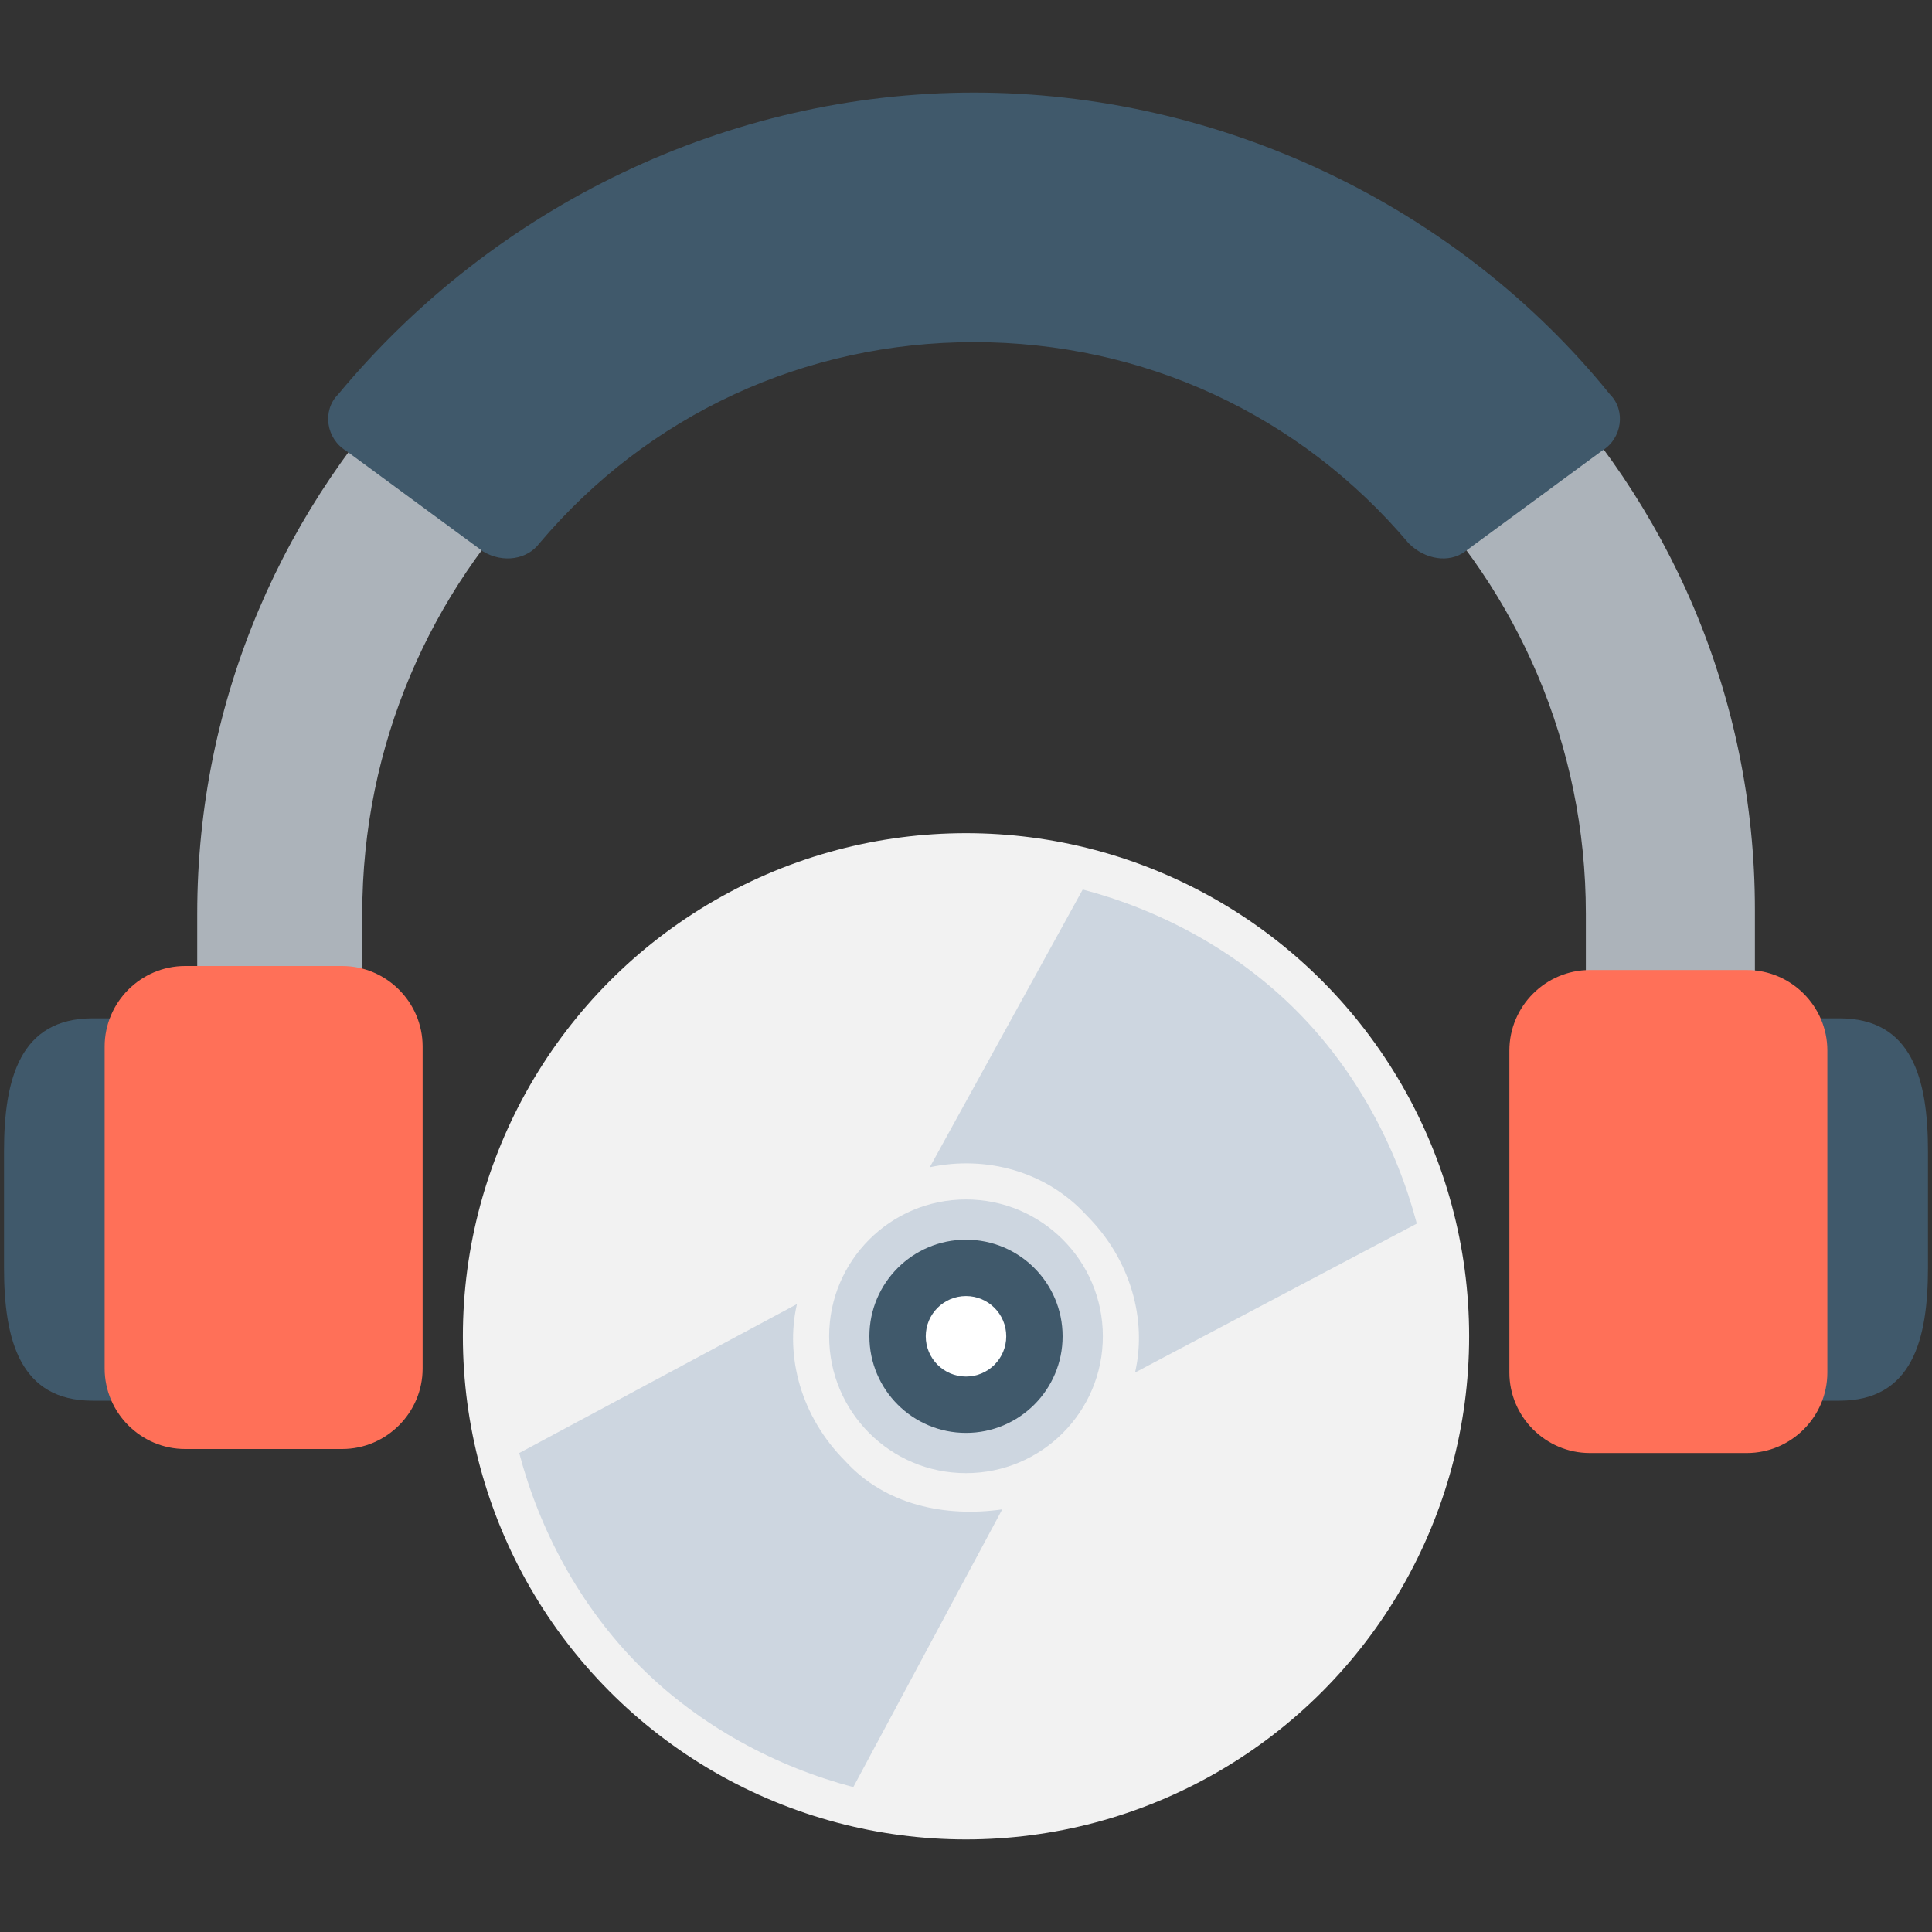<?xml version="1.0" encoding="utf-8"?>
<!-- Generator: Adobe Illustrator 18.0.0, SVG Export Plug-In . SVG Version: 6.00 Build 0)  -->
<!DOCTYPE svg PUBLIC "-//W3C//DTD SVG 1.1//EN" "http://www.w3.org/Graphics/SVG/1.1/DTD/svg11.dtd">
<svg version="1.1" id="Layer_1" xmlns="http://www.w3.org/2000/svg" xmlns:xlink="http://www.w3.org/1999/xlink" x="0px" y="0px"
	 viewBox="0 0 48 48" enable-background="new 0 0 48 48" xml:space="preserve">
<rect x="0" y="0" width="48" height="48" fill="#333333" stroke="none"/>
<g>
	<g>
		<g>
			<path fill="#ACB3BA" d="M43.6,32.6h-4.2v-9.9c0-8.4-6.8-15.2-15.2-15.2c-8.4,0-15.2,6.8-15.2,15.2v9.9H4.9v-9.9
				C4.9,12,13.6,3.3,24.3,3.3c10.7,0,19.3,8.7,19.3,19.3V32.6z"/>
		</g>
		<g>
			<path fill="#40596B" d="M36.4,13.7c-0.4,0.3-1,0.2-1.4-0.2c-2.7-3.2-6.6-5-10.8-5c-4.2,0-8.1,1.8-10.8,5
				c-0.3,0.4-0.9,0.5-1.4,0.2l-3.4-2.5c-0.5-0.3-0.6-1-0.2-1.4c3.9-4.7,9.7-7.5,15.8-7.5S36.2,5.1,40,9.8c0.4,0.4,0.3,1.1-0.2,1.4
				L36.4,13.7z"/>
		</g>
		<g>
			<path fill="#40596B" d="M45.7,25.3h-0.8v9.5h0.8c1.8,0,2.2-1.5,2.2-3.3v-2.9C47.9,26.8,47.5,25.3,45.7,25.3z"/>
			<path fill="#FF7058" d="M43.4,36.1h-3.9c-1.1,0-2-0.9-2-2v-8c0-1.1,0.9-2,2-2h3.9c1.1,0,2,0.9,2,2v8
				C45.4,35.2,44.5,36.1,43.4,36.1z"/>
		</g>
		<g>
			<path fill="#40596B" d="M2.3,34.8h0.8v-9.5H2.3c-1.8,0-2.2,1.5-2.2,3.3v2.9C0.1,33.3,0.5,34.8,2.3,34.8z"/>
			<path fill="#FF7058" d="M4.6,24h3.9c1.1,0,2,0.9,2,2v8c0,1.1-0.9,2-2,2H4.6c-1.1,0-2-0.9-2-2v-8C2.6,24.9,3.5,24,4.6,24z"/>
		</g>
	</g>
	<g>
		<circle fill="#F2F2F2" cx="24" cy="33.2" r="12.5"/>
		<circle fill="#CDD6E0" cx="24" cy="33.2" r="3.4"/>
		<circle fill="#40596B" cx="24" cy="33.2" r="2.4"/>
		<circle fill="#FFFFFF" cx="24" cy="33.2" r="1"/>
		<g>
			<path fill="#CDD6E0" d="M35.2,30.4c-0.5-1.9-1.5-3.8-3-5.3s-3.4-2.5-5.3-3L23.1,29c1.4-0.3,2.9,0.1,3.9,1.2
				c1.1,1.1,1.5,2.6,1.2,3.9L35.2,30.4z"/>
			<path fill="#CDD6E0" d="M21,36.3c-1.1-1.1-1.5-2.6-1.2-3.9l-6.9,3.7c0.5,1.9,1.5,3.8,3,5.3s3.4,2.5,5.3,3l3.7-6.9
				C23.5,37.7,22,37.4,21,36.3z"/>
		</g>
	</g>
</g>
</svg>
